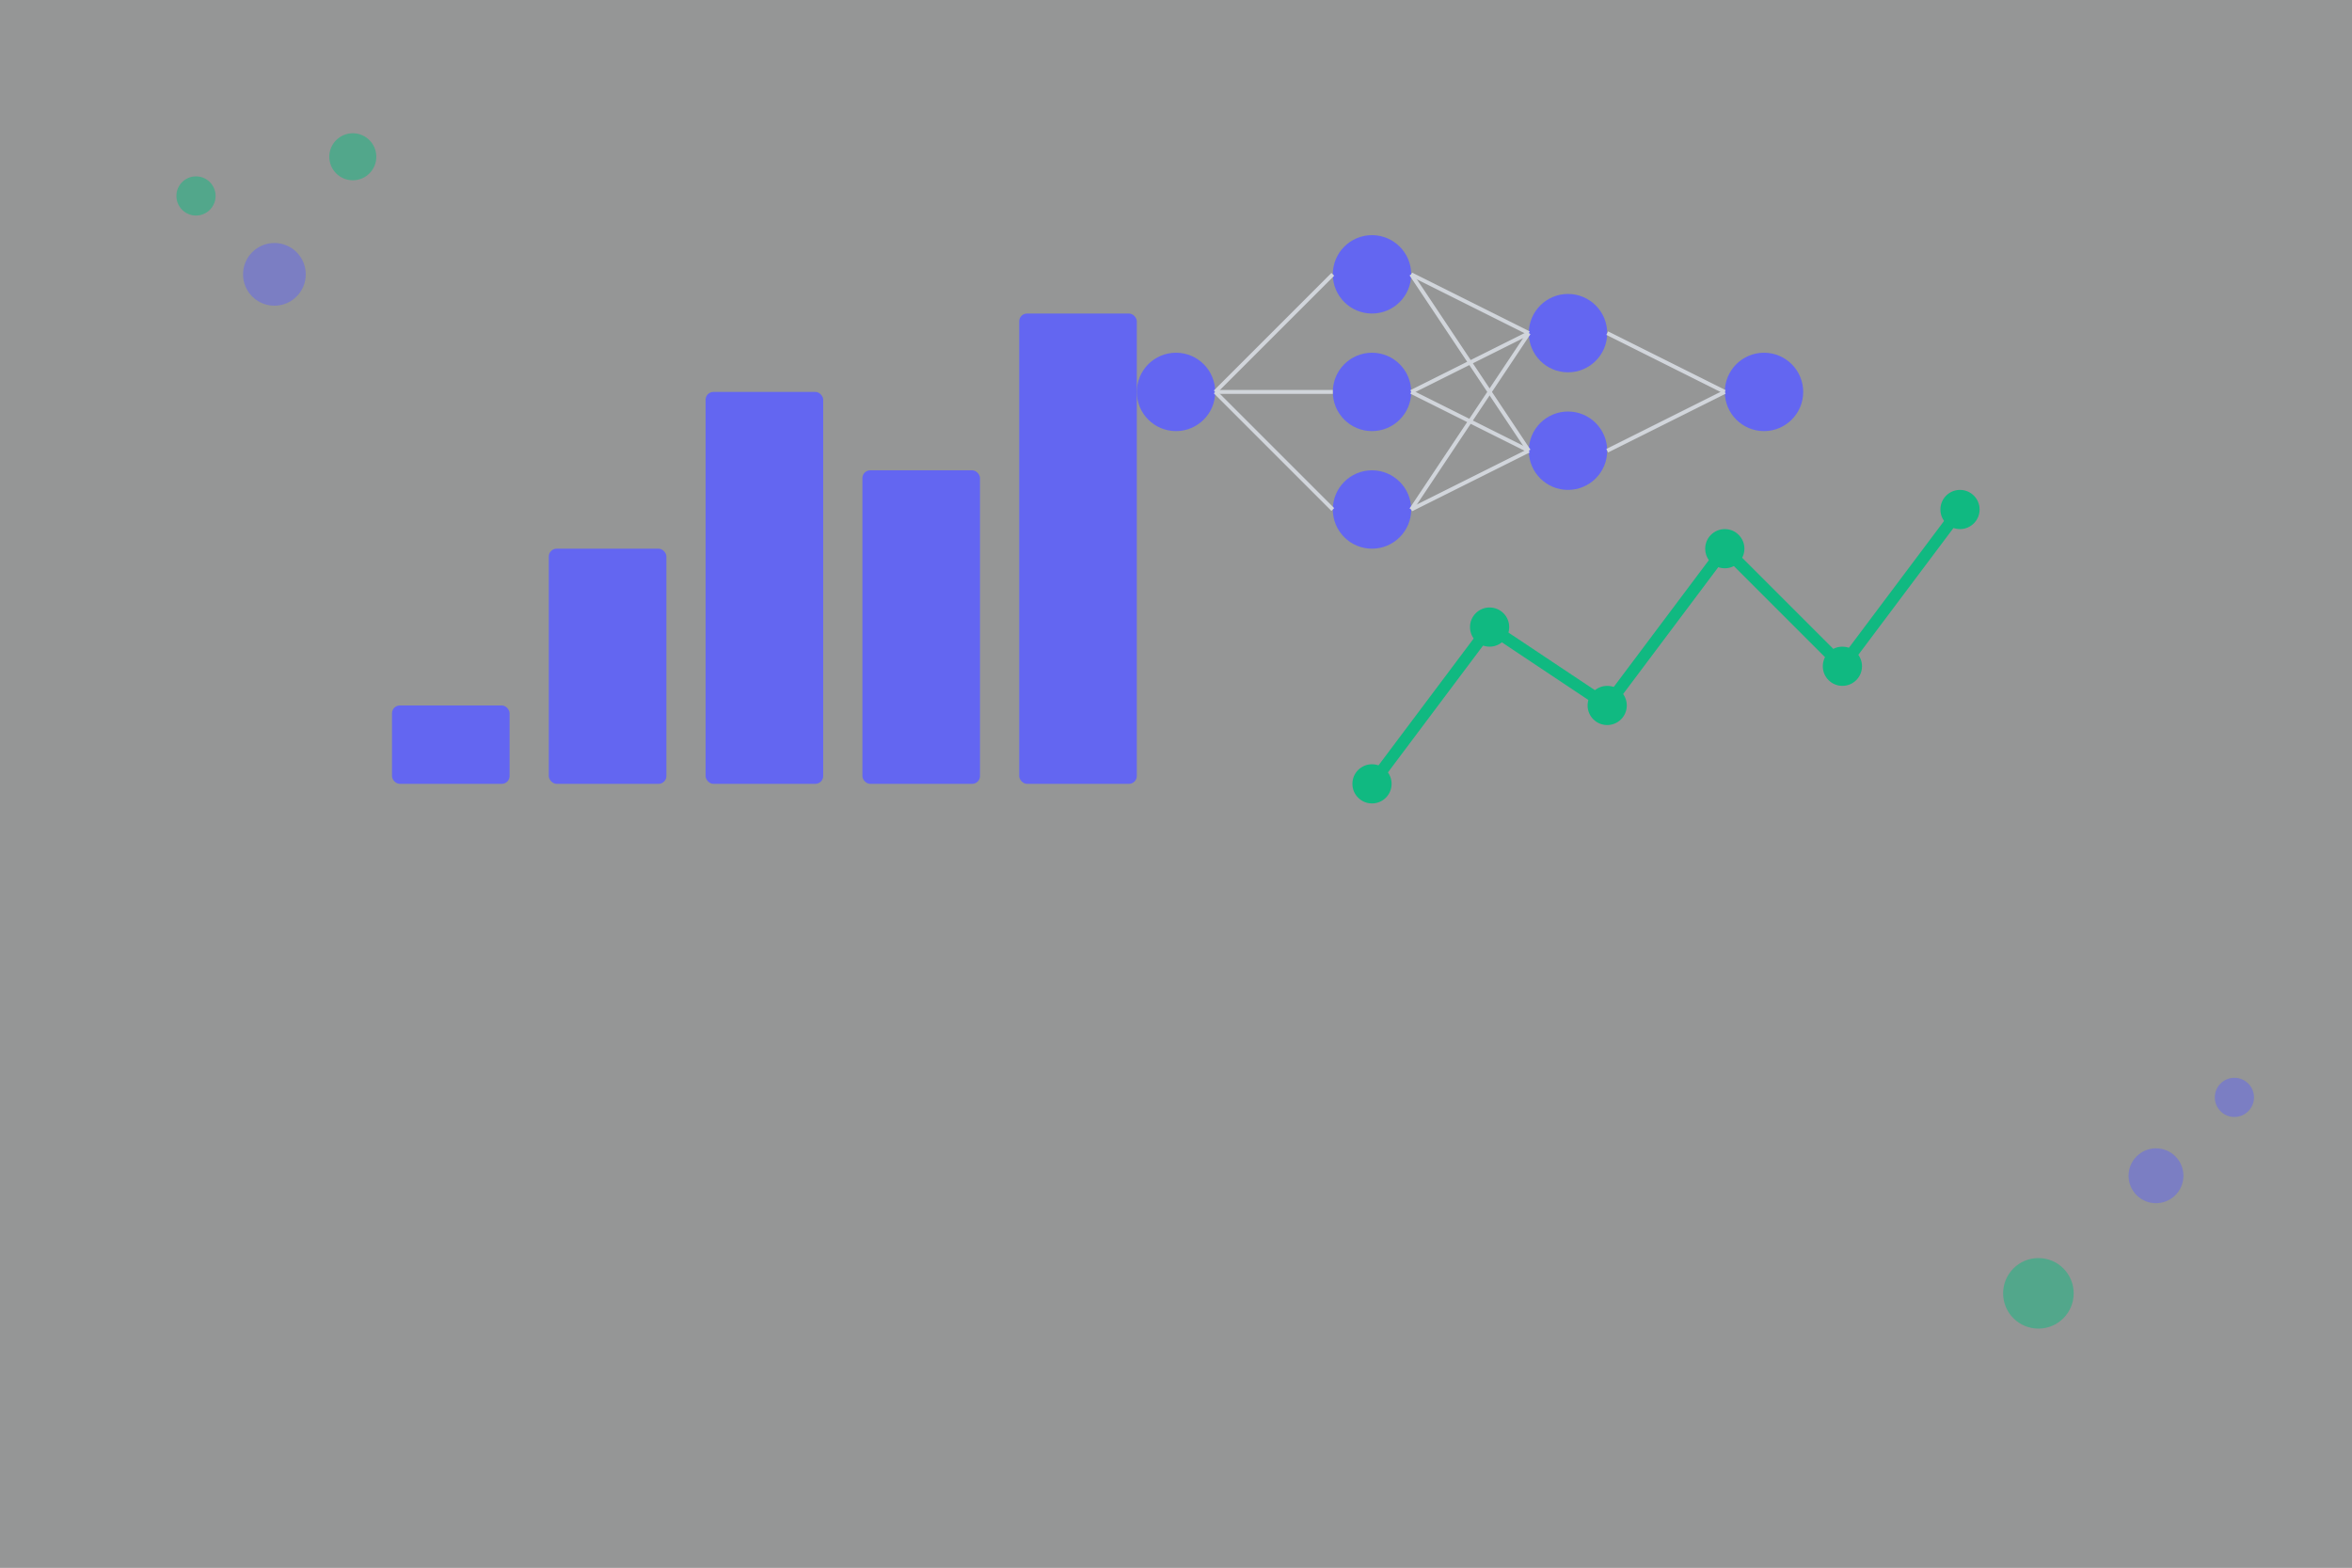 <svg width="600" height="400" viewBox="0 0 600 400" xmlns="http://www.w3.org/2000/svg">
  <rect x="0" y="0" width="600" height="400" fill="#333333" stroke="none"/>
  <!-- Background elements -->
  <rect x="0" y="0" width="600" height="400" fill="#f9fafb" opacity="0.5"/>
  
  <!-- Data visualization elements -->
  <g transform="translate(100, 200)">
    <!-- Bar chart -->
    <rect x="0" y="-20" width="30" height="20" fill="#6366f1" rx="2"/>
    <rect x="40" y="-60" width="30" height="60" fill="#6366f1" rx="2"/>
    <rect x="80" y="-100" width="30" height="100" fill="#6366f1" rx="2"/>
    <rect x="120" y="-80" width="30" height="80" fill="#6366f1" rx="2"/>
    <rect x="160" y="-120" width="30" height="120" fill="#6366f1" rx="2"/>
    
    <!-- Line chart -->
    <path d="M250,0 L280,-40 L310,-20 L340,-60 L370,-30 L400,-70" 
          stroke="#10b981" 
          stroke-width="3" 
          fill="none"/>
    
    <!-- Data points -->
    <circle cx="250" cy="0" r="5" fill="#10b981"/>
    <circle cx="280" cy="-40" r="5" fill="#10b981"/>
    <circle cx="310" cy="-20" r="5" fill="#10b981"/>
    <circle cx="340" cy="-60" r="5" fill="#10b981"/>
    <circle cx="370" cy="-30" r="5" fill="#10b981"/>
    <circle cx="400" cy="-70" r="5" fill="#10b981"/>
  </g>
  
  <!-- Abstract data elements -->
  <g transform="translate(300, 100)">
    <!-- Neural network representation -->
    <circle cx="0" cy="0" r="10" fill="#6366f1"/>
    <circle cx="50" cy="-30" r="10" fill="#6366f1"/>
    <circle cx="50" cy="0" r="10" fill="#6366f1"/>
    <circle cx="50" cy="30" r="10" fill="#6366f1"/>
    <circle cx="100" cy="-15" r="10" fill="#6366f1"/>
    <circle cx="100" cy="15" r="10" fill="#6366f1"/>
    <circle cx="150" cy="0" r="10" fill="#6366f1"/>
    
    <!-- Connections -->
    <line x1="10" y1="0" x2="40" y2="-30" stroke="#d1d5db" stroke-width="1"/>
    <line x1="10" y1="0" x2="40" y2="0" stroke="#d1d5db" stroke-width="1"/>
    <line x1="10" y1="0" x2="40" y2="30" stroke="#d1d5db" stroke-width="1"/>
    
    <line x1="60" y1="-30" x2="90" y2="-15" stroke="#d1d5db" stroke-width="1"/>
    <line x1="60" y1="-30" x2="90" y2="15" stroke="#d1d5db" stroke-width="1"/>
    <line x1="60" y1="0" x2="90" y2="-15" stroke="#d1d5db" stroke-width="1"/>
    <line x1="60" y1="0" x2="90" y2="15" stroke="#d1d5db" stroke-width="1"/>
    <line x1="60" y1="30" x2="90" y2="-15" stroke="#d1d5db" stroke-width="1"/>
    <line x1="60" y1="30" x2="90" y2="15" stroke="#d1d5db" stroke-width="1"/>
    
    <line x1="110" y1="-15" x2="140" y2="0" stroke="#d1d5db" stroke-width="1"/>
    <line x1="110" y1="15" x2="140" y2="0" stroke="#d1d5db" stroke-width="1"/>
  </g>
  
  <!-- Decorative elements -->
  <g transform="translate(50, 50)">
    <circle cx="0" cy="0" r="5" fill="#10b981" opacity="0.5"/>
    <circle cx="20" cy="20" r="8" fill="#6366f1" opacity="0.5"/>
    <circle cx="40" cy="-10" r="6" fill="#10b981" opacity="0.5"/>
    <circle cx="500" cy="250" r="7" fill="#6366f1" opacity="0.5"/>
    <circle cx="470" cy="280" r="9" fill="#10b981" opacity="0.5"/>
    <circle cx="520" cy="230" r="5" fill="#6366f1" opacity="0.5"/>
  </g>
</svg>